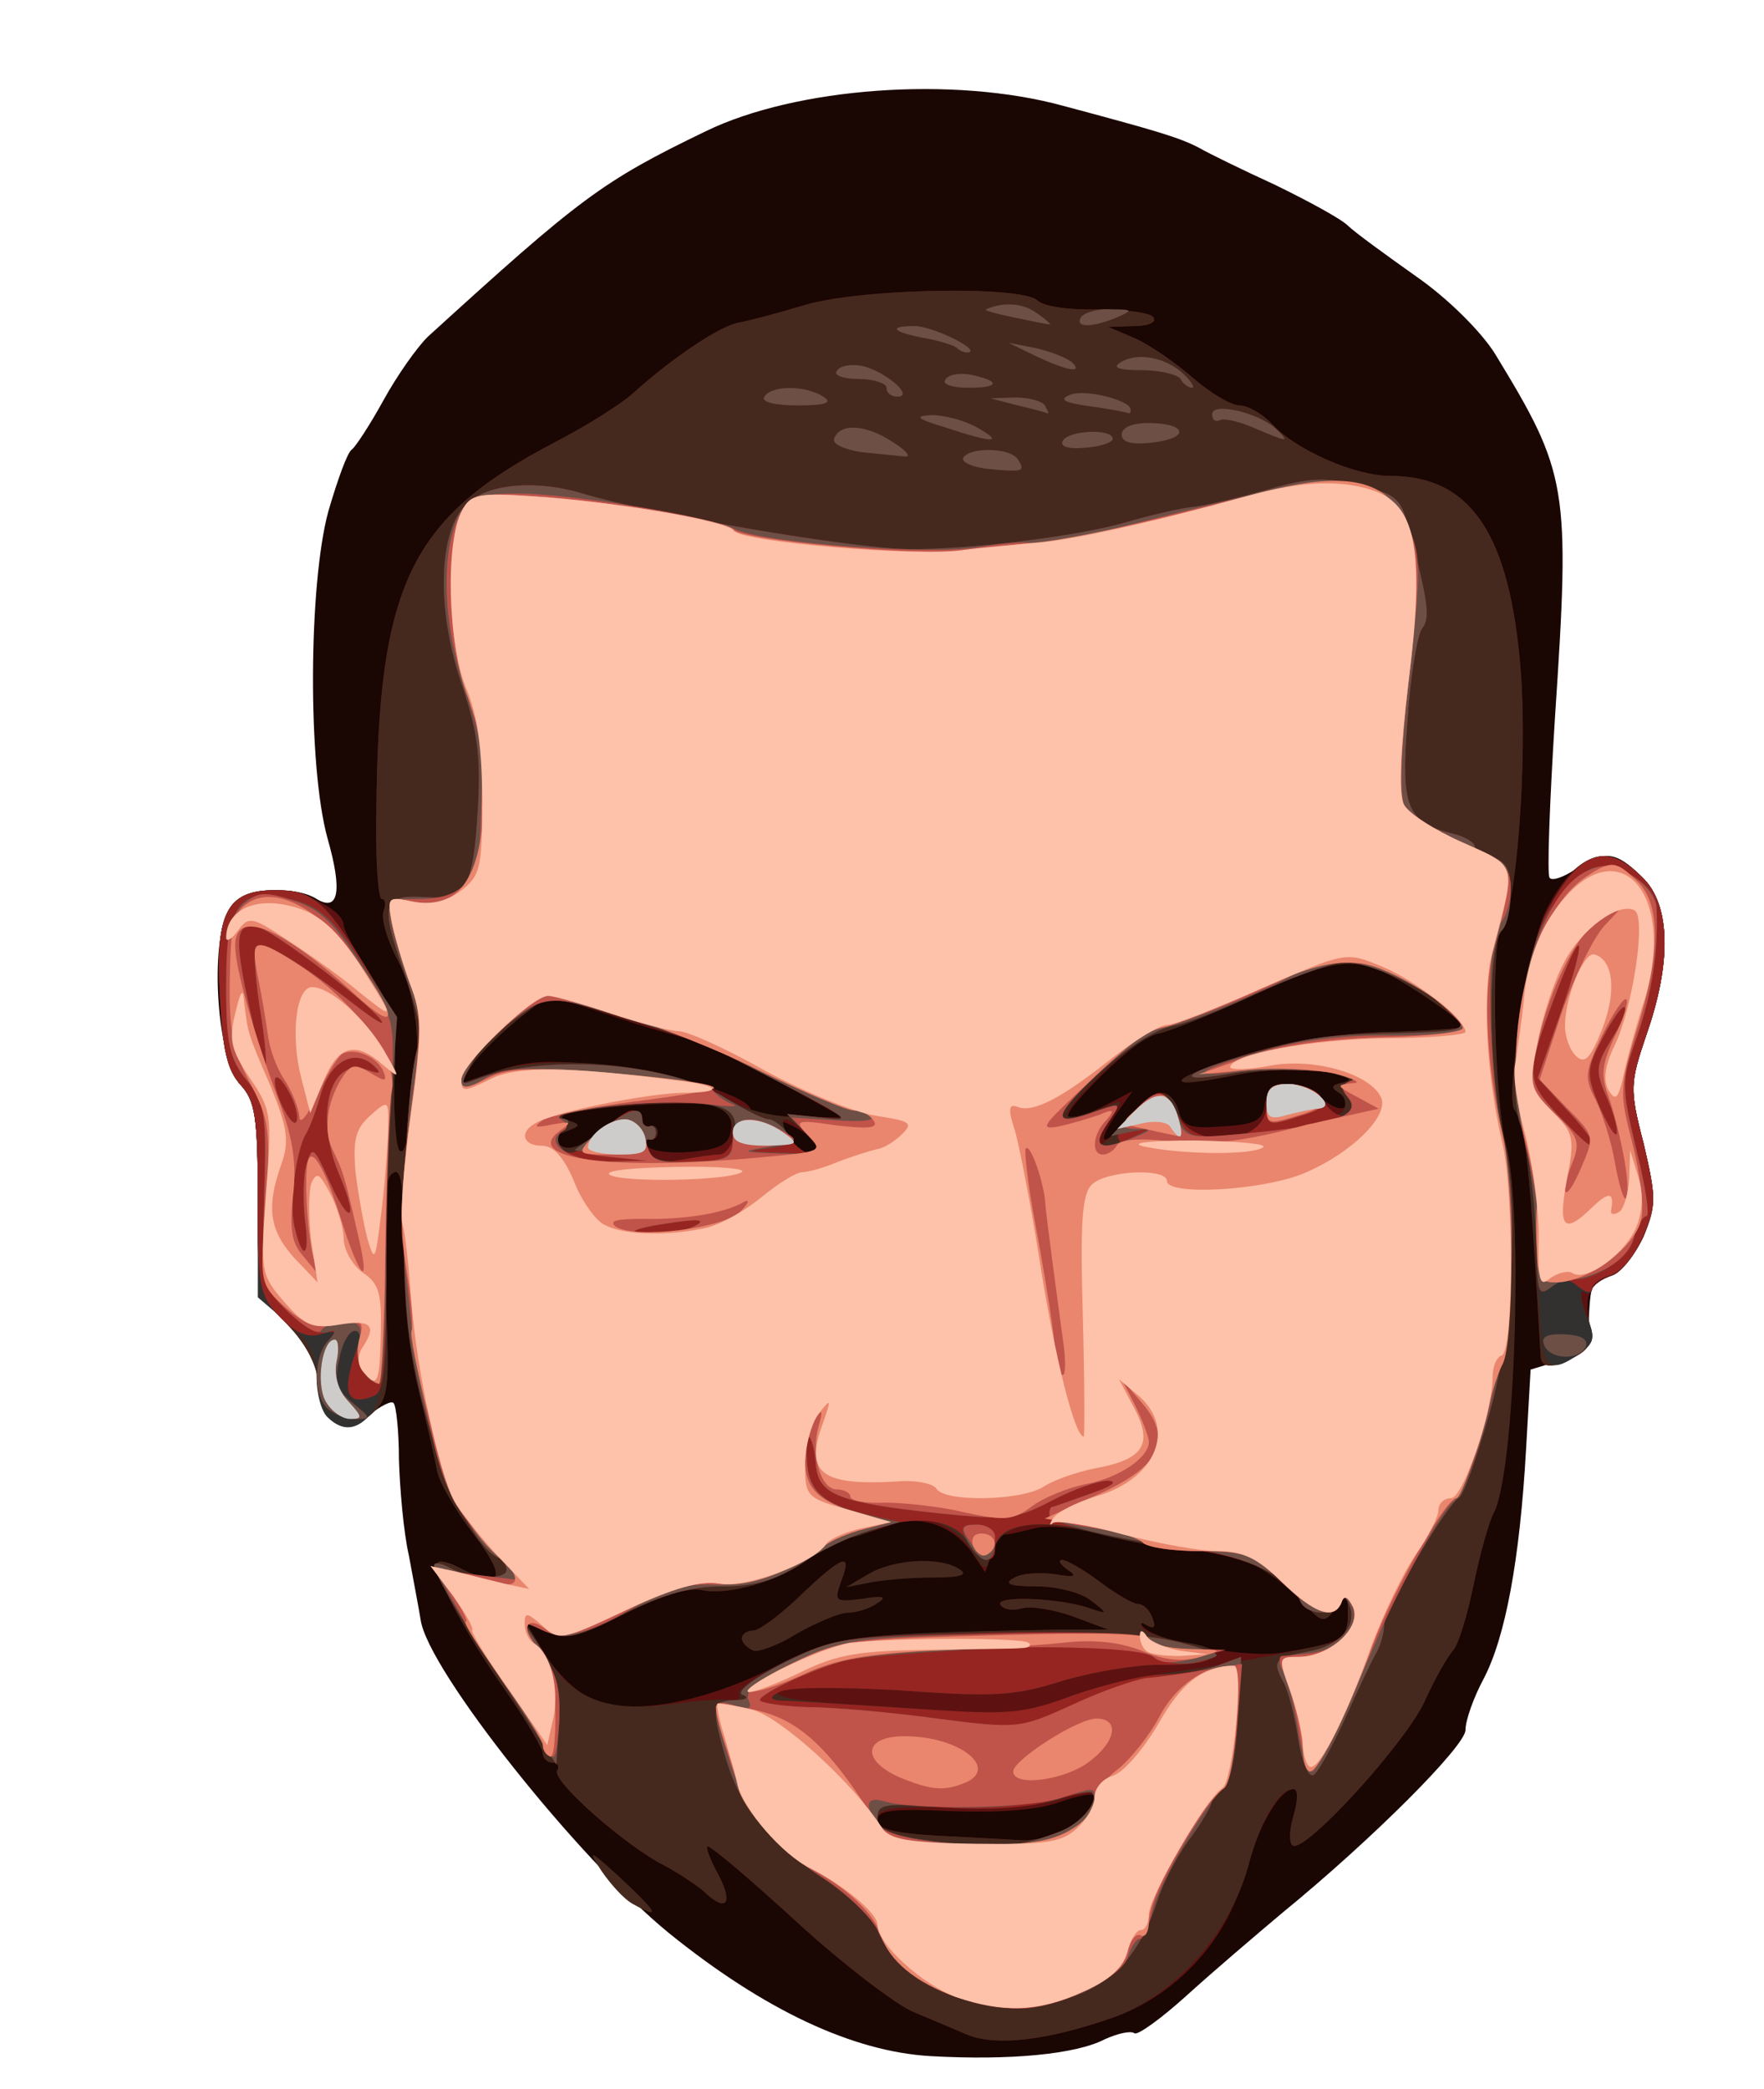 <svg width="446" height="528" viewBox="0 0 446 528" fill="none" xmlns="http://www.w3.org/2000/svg">
<path d="M235.351 519.757C215.681 518.643 193.267 508.172 169.023 488.567C146.151 469.853 108.184 422.177 106.354 409.478C105.896 406.582 104.524 399.453 103.38 393.215C102.008 387.2 101.093 376.284 100.865 368.932C100.865 361.803 100.178 355.342 99.492 354.673C99.035 354.005 96.29 355.342 93.546 357.57C87.37 363.362 81.424 359.575 80.509 349.549C80.051 344.648 77.078 339.301 72.504 334.623C65.185 327.271 65.185 327.271 65.185 302.987C65.185 282.268 64.498 278.258 60.839 274.248C54.435 267.342 52.834 235.261 58.552 229.246C62.669 224.79 74.333 223.676 80.051 227.241C85.54 230.582 86.684 225.458 82.796 211.868C77.764 193.6 77.993 147.706 83.025 129.215C85.312 121.418 87.828 114.289 88.971 113.62C89.886 112.952 93.546 107.382 96.976 101.144C100.407 94.906 105.439 87.777 108.184 85.104C146.608 50.127 152.097 45.894 178.4 33.195C201.272 22.056 241.069 19.16 268.744 26.734C292.073 32.972 298.248 34.754 303.28 37.428C305.567 38.765 314.258 42.998 322.492 46.785C330.726 50.795 338.96 55.251 340.79 57.033C342.619 58.815 350.625 64.608 358.172 69.954C366.177 75.524 374.64 83.99 378.071 89.559C396.368 119.635 397.054 122.977 393.166 181.124C391.794 202.957 391.108 221.225 391.794 221.894C392.48 222.785 395.453 221.671 398.427 219.666C405.517 214.765 408.719 215.21 415.123 221.671C422.442 228.577 422.671 243.281 416.267 261.549C412.15 273.803 411.921 275.139 415.581 289.175C418.783 302.987 418.783 304.77 415.352 312.567C413.293 317.468 409.634 321.701 407.118 322.37C402.315 323.706 402.086 324.152 401.629 335.291C401.4 340.861 400.028 342.42 394.31 343.98L386.991 346.208L385.847 366.258C384.246 394.552 380.587 413.934 375.097 424.405C372.582 429.084 370.523 434.876 370.523 437.327C370.523 441.337 346.965 464.952 324.322 483.443C317.689 489.013 306.711 498.37 300.078 504.385C293.445 510.4 287.498 514.633 286.812 513.965C285.897 513.296 282.695 513.965 279.265 515.524C271.946 519.311 255.249 520.871 235.351 519.757Z" fill="#1A0602"/>
<path d="M244.728 514.41C241.526 513.073 235.351 510.4 231.005 508.618C226.659 506.835 213.165 496.587 201.272 485.671C189.378 474.754 179.315 466.289 178.857 466.734C178.4 467.18 179.772 470.522 181.831 474.309C185.49 481.438 183.432 483.443 177.943 478.096C176.113 476.537 171.767 473.641 168.108 471.635C158.273 466.734 139.289 450.025 140.89 447.575C141.576 446.461 140.89 445.57 139.747 445.57C138.374 445.57 137.231 444.456 137.231 443.119C137.231 442.005 132.885 434.653 127.625 427.078C117.332 412.597 109.098 396.557 110.7 394.997C111.157 394.329 113.673 394.997 116.189 396.334C127.167 401.904 128.311 399.008 119.62 387.646C115.045 381.63 110.928 374.501 110.471 371.605C110.013 368.932 108.184 361.134 106.583 354.451C103.152 341.084 102.008 329.944 102.008 308.111C101.78 297.863 101.093 294.967 99.035 296.749C97.205 298.309 96.748 306.552 97.434 325.934C98.577 351.777 98.349 353.337 93.774 357.57C87.37 363.362 81.424 359.797 80.509 349.549C80.051 344.648 77.078 339.301 72.504 334.623C65.185 327.271 65.185 327.271 65.185 302.987C65.185 282.268 64.499 278.258 60.839 274.248C57.408 270.461 56.265 265.337 55.578 251.524C54.435 230.582 57.408 225.013 69.53 225.013C76.849 225.013 86.913 230.137 86.913 233.924C86.913 235.038 89.886 240.608 93.546 246.177C99.721 255.534 100.178 258.208 99.721 273.134C99.492 282.491 100.178 290.289 101.093 290.957C102.008 291.625 102.923 289.397 103.152 285.833C103.152 282.491 103.838 277.59 104.295 275.139C106.811 264.446 105.21 251.747 100.636 242.835C97.891 237.711 96.29 232.142 96.976 230.359C97.663 228.577 97.434 227.241 96.519 227.241C95.604 227.241 94.918 217.438 95.147 205.408C95.604 147.706 103.609 130.997 140.204 111.838C147.981 107.828 156.901 102.258 160.103 99.362C169.937 90.451 182.288 82.208 186.863 81.539C189.378 81.094 196.926 79.089 203.559 77.084C217.968 72.851 258.451 72.182 262.339 75.97C263.941 77.529 270.573 78.42 277.664 78.198C284.525 78.198 290.929 79.089 291.615 80.203C292.53 81.539 290.243 82.43 286.584 82.43L280.179 82.653L287.041 85.549C290.929 87.332 297.333 91.787 301.679 95.575C306.025 99.362 311.285 102.481 313.344 102.481C315.402 102.481 319.062 104.486 321.577 107.159C327.753 113.843 342.619 120.304 351.539 120.304C371.895 120.304 381.73 135.008 384.475 169.316C386.305 192.709 383.331 230.582 379.443 235.261C376.927 238.38 377.842 278.927 380.815 289.62C385.161 305.661 382.874 372.942 377.613 382.522C376.47 384.749 374.183 392.77 372.582 400.567C370.981 408.365 368.693 415.939 367.321 417.276C365.949 418.835 362.747 424.405 360.231 429.975C355.656 440.223 330.04 468.516 326.838 466.511C325.923 466.066 325.923 462.501 327.067 458.937C328.21 454.927 328.21 452.253 327.067 452.253C323.407 452.253 317.689 462.501 314.487 474.309C310.142 490.572 297.333 504.385 281.552 509.954C265.084 515.747 252.047 517.306 244.728 514.41ZM268.286 463.17C273.318 460.496 276.749 456.932 276.749 454.035C276.749 453.144 272.632 453.813 267.829 455.595C262.111 457.6 252.276 458.268 240.383 457.823C225.745 457.154 221.856 457.6 221.856 460.051C221.856 462.278 225.973 463.392 237.409 464.061C245.872 464.506 255.021 464.952 257.994 465.175C260.967 465.397 265.542 464.506 268.286 463.17ZM195.554 421.509C212.25 413.266 214.309 413.043 268.744 411.929H280.179L271.259 408.587C266.228 406.805 260.51 405.914 258.223 406.582C255.935 407.251 253.648 406.805 252.962 405.691C251.361 403.241 268.057 403.909 275.605 406.582C280.179 408.142 280.179 407.919 275.834 404.577C273.318 402.572 267.143 401.013 262.111 401.013C255.478 401.013 253.648 400.344 256.164 399.008C257.994 397.671 262.568 397.448 266.456 397.894C271.717 398.785 272.632 398.562 269.887 396.78C268.057 395.443 267.371 394.329 268.515 394.329C269.658 394.329 274.004 396.78 278.121 399.899C282.238 403.018 286.584 405.468 287.727 405.468C289.099 405.468 290.701 407.028 291.387 409.033C292.302 411.261 291.844 411.929 289.786 410.815C287.956 409.701 287.727 409.924 289.328 411.484C293.445 415.271 315.631 419.281 324.322 417.722C339.189 415.271 340.79 414.38 340.79 408.142C340.79 402.795 340.561 402.795 337.816 406.36C334.843 410.37 334.386 410.37 329.811 405.468C321.349 396.557 312.429 392.101 303.509 392.101C298.934 392.101 288.871 390.542 281.552 388.537C273.318 386.309 265.542 385.418 261.653 386.309C257.994 387.2 254.563 388.091 253.877 387.868C253.191 387.868 251.818 390.096 250.904 392.547L249.074 397.448L245.643 392.324C240.611 385.418 232.377 382.744 224.83 385.641C221.17 386.977 216.596 388.314 214.309 388.76C212.022 389.205 207.676 391.656 204.474 394.106C197.155 399.676 183.889 403.463 177.256 401.904C174.054 401.235 166.964 403.463 158.044 407.919C146.151 413.934 143.177 414.603 138.603 412.597L132.885 410.147L137.688 417.944C140.204 422.177 145.007 427.078 148.438 428.861C157.587 433.985 176.342 431.089 195.554 421.509ZM160.331 280.709C161.475 280.709 162.39 281.823 162.39 282.937C162.39 284.273 163.076 284.942 164.22 284.719C165.134 284.273 166.049 285.165 166.278 286.278C166.278 287.615 165.592 288.284 164.22 287.838C163.076 287.615 162.618 288.284 163.533 289.62C164.448 290.957 169.251 291.625 174.512 291.18C182.059 290.511 184.347 289.397 184.804 285.61C185.262 282.491 183.889 280.709 180.687 279.595C174.054 277.59 136.773 280.709 142.72 282.937C147.066 284.273 147.066 284.496 142.949 286.056C139.289 287.392 139.061 288.061 141.805 289.62C143.864 290.957 147.066 289.843 151.64 286.056C155.3 283.16 159.188 280.709 160.331 280.709ZM206.99 289.62C206.304 288.506 203.559 286.278 201.043 284.942C196.926 282.937 196.697 282.937 199.442 287.17C201.043 289.843 203.788 291.848 205.389 291.848C206.99 291.848 207.676 290.957 206.99 289.62ZM293.903 276.253C295.504 276.253 297.333 278.258 298.019 280.932C299.163 284.719 300.764 285.387 309.227 284.719C317.461 284.273 319.29 283.16 319.748 279.149C320.663 272.911 328.21 272.243 334.386 277.813C336.673 279.818 339.189 280.709 340.104 279.818C341.018 278.927 340.332 277.367 338.731 276.253C336.215 274.916 336.444 274.248 339.875 273.58C342.619 272.911 340.332 272.02 334.614 270.906C328.896 270.015 319.748 270.238 312.2 271.797C293.674 275.585 294.36 273.134 313.801 266.896C325.008 263.332 336.902 261.327 349.938 260.881C360.688 260.658 369.608 259.99 370.066 259.544C370.523 259.099 365.263 255.089 358.401 250.633C343.306 241.053 339.875 241.053 314.945 252.415C305.11 257.094 295.504 260.658 293.445 260.658C291.387 260.658 284.754 265.782 278.578 271.797C266.914 283.382 267.143 285.61 279.493 279.372L286.355 275.808L282.695 280.932C276.977 289.175 278.35 290.734 284.983 283.16C288.185 279.372 292.302 276.253 293.903 276.253ZM195.554 272.689C185.719 267.342 176.799 262.886 175.655 262.886C174.512 262.886 165.592 260.435 156.214 257.316L138.832 251.524L130.827 257.762C126.481 261.327 121.221 266.451 119.391 269.124L116.189 274.025L125.795 270.684C133.8 268.01 139.061 267.787 154.842 269.57C172.453 271.797 189.836 277.367 189.836 280.709C189.836 281.377 195.096 282.268 201.501 282.268L213.165 282.491L195.554 272.689Z" fill="#5D1211"/>
<path d="M389.507 342.643C386.762 294.299 385.847 284.942 382.874 280.486C380.587 276.699 386.533 238.825 390.879 230.137C398.427 215.433 406.203 212.76 415.123 221.671C422.442 228.577 422.671 243.281 416.267 261.549C412.15 273.803 411.921 275.139 415.581 289.175C418.783 302.765 418.783 304.77 415.581 312.567C413.522 317.023 410.091 321.478 407.804 322.37C401.857 324.375 400.485 327.494 401.857 334.4C402.772 339.078 401.857 341.084 398.427 342.866C392.251 345.985 389.507 345.985 389.507 342.643Z" fill="#5D1211"/>
<path d="M244.728 514.41C241.526 513.073 235.351 510.4 231.005 508.618C226.66 506.835 213.165 496.587 201.272 485.671C189.378 474.754 179.315 466.289 178.857 466.734C178.4 467.18 179.772 470.522 181.831 474.309C185.49 481.438 183.432 483.443 177.943 478.096C176.113 476.537 171.767 473.641 168.108 471.635C158.273 466.734 139.289 450.025 140.89 447.575C141.576 446.461 140.89 445.57 139.747 445.57C138.374 445.57 137.231 444.456 137.231 443.119C137.231 442.005 132.885 434.653 127.625 427.078C117.332 412.597 109.098 396.557 110.7 394.997C111.157 394.329 113.673 394.997 116.189 396.334C127.167 401.904 128.311 399.008 119.62 387.646C115.045 381.63 110.928 374.501 110.471 371.605C110.013 368.932 108.184 361.134 106.583 354.451C103.152 341.084 102.008 329.944 102.008 308.111C101.78 297.641 101.093 294.967 99.035 296.749C96.976 298.309 96.519 306.329 97.434 326.157C98.578 351.777 98.349 353.559 93.774 357.57C87.37 363.362 81.424 359.797 80.509 349.549C80.051 344.648 77.078 339.301 72.504 334.623C65.185 327.271 65.185 327.271 65.185 302.987C65.185 282.268 64.499 278.258 60.839 274.248C57.408 270.461 56.265 265.337 55.578 251.524C54.435 230.582 57.408 225.013 69.759 225.013C78.908 225.013 82.338 227.686 92.173 243.949C99.721 256.425 100.407 258.43 99.721 273.58C99.492 282.491 100.178 290.511 101.093 290.957C102.008 291.625 102.923 289.397 103.152 285.833C103.152 282.491 103.838 277.59 104.295 275.139C106.811 264.446 105.21 251.747 100.636 242.835C97.891 237.711 96.29 232.142 96.976 230.36C97.663 228.577 97.434 227.241 96.519 227.241C95.604 227.241 94.918 217.438 95.147 205.408C95.604 147.706 103.609 130.997 140.204 111.838C147.981 107.828 156.901 102.258 160.103 99.362C169.937 90.451 182.288 82.208 186.863 81.539C189.378 81.094 196.926 79.089 203.559 77.084C217.968 72.851 258.451 72.182 262.34 75.97C263.941 77.529 270.573 78.42 277.664 78.198C284.525 78.198 290.929 79.089 291.615 80.203C292.53 81.539 290.243 82.43 286.584 82.43L280.18 82.653L287.041 85.549C290.929 87.332 297.333 91.787 301.679 95.575C306.025 99.362 311.285 102.481 313.344 102.481C315.402 102.481 319.062 104.486 321.577 107.159C327.753 113.843 342.62 120.304 351.54 120.304C371.895 120.304 381.73 135.008 384.475 169.316C386.305 192.709 383.331 230.582 379.443 235.261C376.927 238.38 377.842 278.481 380.815 289.62C385.161 306.775 383.103 372.719 377.613 382.522C376.47 384.749 374.183 392.77 372.582 400.567C370.981 408.365 368.693 415.939 367.321 417.276C365.949 418.835 362.747 424.405 360.231 429.975C355.656 440.223 330.04 468.516 326.838 466.511C325.923 466.066 325.923 462.501 327.067 458.937C328.21 454.927 328.21 452.253 327.067 452.253C323.407 452.253 318.833 459.828 315.631 471.635C311.285 487.899 297.333 504.385 281.552 509.954C265.084 515.747 252.047 517.306 244.728 514.41ZM268.515 463.17C273.775 460.719 278.121 454.927 276.063 452.922C275.605 452.476 272.174 453.367 268.515 454.704C264.855 456.263 253.191 457.154 241.984 456.932C225.287 456.486 221.856 457.154 221.856 459.828C221.856 462.501 225.516 463.392 237.409 464.061C245.872 464.506 255.021 464.952 257.765 465.175C260.51 465.397 265.313 464.506 268.515 463.17ZM268.057 429.752C274.69 427.078 286.355 424.182 293.903 423.068C306.94 421.286 324.322 418.167 335.758 415.494C339.417 414.603 340.79 412.597 340.79 408.365C340.79 402.795 340.561 402.795 337.816 406.36C334.843 410.37 334.386 410.37 329.811 405.468C321.349 396.557 312.429 392.101 303.051 391.878C298.02 391.878 286.812 390.096 278.121 387.868C260.738 383.413 252.962 384.972 250.446 393.215C249.303 397.448 249.074 397.225 245.414 391.656C240.84 384.527 231.234 381.853 224.144 385.418C221.399 386.754 217.282 388.314 214.766 388.759C212.25 389.205 207.676 391.656 204.474 394.106C197.155 399.676 183.889 403.463 177.256 401.904C174.054 401.235 166.964 403.463 158.044 407.919C146.151 413.934 143.177 414.603 138.603 412.597L132.885 410.147L137.688 417.944C144.55 429.306 153.012 432.871 168.794 430.866C175.884 429.975 183.203 429.306 185.033 429.752C186.634 429.975 187.549 429.306 186.863 428.192C186.176 427.301 191.437 423.514 198.527 419.949C211.793 413.489 217.282 412.82 268.744 411.929H280.18L271.26 408.587C266.228 406.805 260.51 405.914 258.223 406.582C255.935 407.251 253.648 406.805 252.962 405.691C251.361 403.241 268.057 403.909 275.605 406.582C280.18 408.142 280.18 407.919 275.834 404.577C273.318 402.572 267.143 401.013 262.111 401.013C255.478 401.013 253.648 400.344 256.164 399.008C257.994 397.671 262.568 397.448 266.456 397.894C271.717 398.785 272.632 398.562 269.887 396.78C268.057 395.443 267.371 394.329 268.515 394.329C269.658 394.329 274.004 396.78 278.121 399.899C282.238 403.018 286.584 405.468 287.727 405.468C289.1 405.468 290.701 407.028 291.387 409.033C292.302 411.261 291.844 411.929 290.014 410.815C288.642 409.924 288.185 410.147 288.871 411.484C289.786 412.82 294.817 414.38 300.078 415.271C312.657 417.276 307.626 421.063 292.759 420.841C287.041 420.841 276.291 422.623 268.744 424.851C256.85 428.638 251.59 429.084 227.803 427.301C212.708 426.41 199.213 426.41 197.155 427.524C194.868 428.861 201.043 429.975 215.224 430.866C237.181 432.203 251.361 433.539 254.334 433.985C255.249 434.208 261.425 432.425 268.057 429.752ZM182.06 291.848C183.889 291.848 185.262 289.62 185.262 286.278C185.262 282.268 183.661 280.486 179.544 279.372C171.767 277.59 137.002 280.709 142.72 282.937C147.066 284.273 147.066 284.496 142.949 286.056C139.289 287.392 139.061 288.061 141.805 289.62C143.864 290.957 147.066 289.843 151.64 286.056C158.502 280.486 162.39 279.372 162.39 282.937C162.39 284.273 163.305 284.942 164.448 284.719C165.592 284.273 166.278 285.165 166.278 286.278C166.049 287.615 165.134 288.284 164.22 288.061C163.305 287.615 163.076 288.952 163.991 290.957C164.906 293.63 167.193 294.076 172.225 293.185C175.884 292.516 180.458 291.848 182.06 291.848ZM204.703 287.392C202.415 284.942 199.671 282.937 198.527 282.937C197.612 282.937 197.841 284.942 199.442 287.392C201.043 289.843 203.788 291.848 205.617 291.848C208.133 291.848 207.905 290.734 204.703 287.392ZM285.211 282.937C292.073 274.694 296.419 274.471 298.248 281.823C299.392 286.056 301.222 287.392 306.253 287.392C316.546 287.392 320.205 285.165 320.205 279.372C320.205 275.139 321.349 274.025 325.694 274.025C328.896 274.025 332.785 276.03 334.614 278.704C337.13 281.823 338.503 282.491 339.646 280.709C340.561 279.149 340.104 277.144 338.503 276.253C336.444 274.916 336.673 274.248 339.875 273.58C342.62 272.911 340.332 272.02 334.614 270.906C328.896 270.015 319.748 270.238 312.2 271.797C293.674 275.585 294.36 273.134 313.801 266.896C325.008 263.332 336.902 261.327 349.939 260.881C360.688 260.658 369.608 259.99 370.066 259.544C370.523 259.099 365.263 255.089 358.401 250.633C343.534 241.053 339.875 241.053 315.631 252.192C306.253 256.425 295.961 260.658 292.759 261.327C289.557 261.995 282.467 267.342 276.749 273.134C266.685 283.159 267.371 284.496 279.951 279.595C284.068 277.813 284.068 278.035 280.18 283.605C274.919 291.625 277.892 291.18 285.211 282.937ZM200.128 275.139C191.894 270.906 183.432 266.451 181.145 265.337C179.086 264.223 168.565 260.658 158.044 257.539L138.832 251.524L130.827 257.762C126.481 261.327 121.221 266.451 119.391 269.124L116.189 274.025L125.795 270.684C139.289 266.005 171.31 269.57 182.974 277.144C188.464 280.709 194.639 282.268 202.873 282.491L214.995 282.714L200.128 275.139Z" fill="#45291F"/>
<path d="M190.522 417.276C188.921 416.608 187.549 415.271 187.549 414.157C187.549 413.043 188.921 412.152 190.522 412.152C191.894 412.152 197.384 408.142 202.415 403.24C212.936 393.215 215.681 392.101 212.708 399.676C210.878 404.8 211.107 405.023 217.968 404.132C223.457 403.24 224.372 403.686 221.856 405.246C220.027 406.582 216.596 407.696 214.309 407.696C212.25 407.696 206.532 410.147 201.729 412.82C197.155 415.716 191.894 417.722 190.522 417.276Z" fill="#45291F"/>
<path d="M219.569 397.894C225.973 394.106 237.409 393.438 242.441 396.557C244.957 398.117 243.127 398.785 235.58 398.785C229.862 398.785 222.771 399.453 219.569 400.122L213.851 401.236L219.569 397.894Z" fill="#45291F"/>
<path d="M159.874 481.215C157.815 480.101 154.385 476.314 152.097 472.972C148.438 467.403 148.895 467.403 156.443 474.309C166.507 483.666 167.422 485.448 159.874 481.215Z" fill="#45291F"/>
<path d="M389.507 342.643C386.762 294.299 385.847 284.942 382.874 280.486C380.587 276.699 386.533 238.825 391.108 230.582C399.113 215.21 405.974 212.537 415.123 221.671C422.442 228.577 422.671 243.281 416.267 261.549C412.15 273.802 411.921 275.139 415.581 289.175C418.783 302.987 418.783 304.77 415.352 312.567C413.293 317.468 409.634 321.701 407.118 322.37C404.602 323.038 402.544 324.597 402.544 325.711C402.544 326.825 401.629 327.271 400.485 326.602C399.342 325.711 399.57 328.385 400.943 332.172C403.459 338.187 403.23 339.301 399.342 342.197C393.852 345.985 389.735 346.208 389.507 342.643Z" fill="#45291F"/>
<path d="M82.796 358.238C81.195 356.678 80.051 352.223 80.051 348.213C80.051 342.643 78.222 339.078 72.732 334.4L65.185 327.939V303.433C65.185 282.268 64.499 278.258 60.839 274.248C57.408 270.461 56.265 265.337 55.578 251.524C54.435 230.582 57.408 225.013 69.759 225.013C78.908 225.013 82.11 227.686 92.173 243.949C100.178 256.871 100.178 257.762 99.035 275.139C98.349 284.942 97.663 306.552 97.663 323.261C97.205 345.316 96.29 354.451 94.003 357.124C90.344 361.58 86.684 362.025 82.796 358.238Z" fill="#333130"/>
<path d="M389.278 330.39C388.134 304.77 386.533 290.066 384.246 284.051C381.044 275.585 385.161 241.499 391.108 230.582C399.113 215.21 405.974 212.537 415.123 221.671C422.442 228.577 422.671 243.281 416.267 261.549C412.15 273.802 411.921 275.139 415.58 289.175C418.783 302.987 418.783 304.77 415.352 312.567C413.293 317.468 409.634 321.701 407.118 322.37C404.602 323.038 402.544 324.597 402.544 325.711C402.544 326.825 401.629 327.271 400.485 326.602C399.342 325.711 399.57 328.385 400.943 332.172C403.458 338.187 403.23 339.301 399.342 342.197C391.336 347.767 389.964 345.985 389.278 330.39Z" fill="#333130"/>
<path d="M241.755 504.83C231.234 501.043 225.516 496.142 222.085 488.344C220.713 485.003 214.309 478.765 207.676 474.532C193.953 465.397 187.091 456.709 183.432 444.233C179.772 431.534 180.001 429.975 185.948 429.752C188.692 429.752 189.607 429.084 187.778 428.415C185.948 427.747 190.293 424.405 198.07 420.395C211.107 413.934 212.936 413.711 247.015 412.82C269.43 412.152 287.499 412.82 295.732 414.603C310.828 417.722 309.227 421.063 292.759 420.841C287.041 420.841 276.291 422.623 268.744 424.851C256.85 428.638 251.59 429.084 227.803 427.301C211.335 426.41 199.213 426.41 196.926 427.747C193.953 429.306 194.639 429.975 200.128 429.975C204.016 430.197 218.426 431.089 232.149 431.98C255.478 433.539 258.451 433.316 271.717 428.415C279.493 425.742 289.557 423.291 293.903 423.291C298.02 423.291 304.424 422.177 307.626 421.063L313.801 418.835L312.886 434.876C312.429 444.678 310.828 451.139 309.227 451.808C307.626 452.253 306.482 453.59 306.482 454.927C306.482 456.263 303.966 460.496 301.222 464.284C298.248 468.071 294.36 475.2 292.759 480.101C288.413 493.246 282.467 500.375 272.174 504.385C260.967 508.618 253.42 508.841 241.755 504.83ZM268.057 462.947C273.318 460.942 278.121 455.149 276.063 453.144C275.834 452.699 270.802 453.813 265.313 455.372C258.68 457.154 249.074 457.6 238.553 456.932C223.686 455.595 221.856 456.041 221.856 459.382C221.856 463.17 226.431 464.729 244.728 466.289C253.648 467.18 258.909 466.511 268.057 462.947Z" fill="#962521"/>
<path d="M328.21 439.332C327.295 433.539 325.694 427.079 324.322 424.851C321.577 419.727 322.492 419.058 330.726 417.499C338.503 416.162 343.306 411.038 341.247 405.914C340.332 403.686 339.646 403.241 338.96 405.023C337.816 408.81 330.04 408.365 328.668 404.577C326.381 398.785 315.173 393.438 302.136 391.879C295.046 390.987 283.382 388.76 276.063 386.977C262.111 383.635 251.59 385.418 251.59 391.656C251.59 395.666 247.473 394.775 244.957 390.096C239.696 380.739 220.713 383.19 202.415 395.22C196.011 399.453 190.751 401.013 182.517 401.013C174.512 401.013 167.65 403.018 157.587 407.919C145.693 413.934 142.949 414.603 137.917 412.375L132.199 409.924L137.231 417.499C140.662 423.291 141.805 428.192 141.348 435.767L140.662 446.015L129.226 428.415C116.875 409.924 109.785 397.894 109.785 395.666C109.785 394.775 111.843 395.22 114.13 396.557C119.62 399.23 128.082 399.453 128.082 396.78C128.082 395.666 127.167 394.329 126.252 393.884C117.104 390.319 104.295 355.342 102.694 329.722C101.093 306.329 103.152 267.787 106.354 262.886C107.04 261.772 104.982 253.752 102.008 245.286C96.062 228.354 96.748 226.127 107.497 226.795C117.79 227.463 119.62 224.344 120.763 205.408C121.678 191.149 120.763 184.911 116.646 172.658C110.013 153.053 110.928 132.78 118.705 126.765C124.423 122.086 136.316 121.418 147.294 124.76C163.991 129.884 215.91 138.795 229.862 138.795C244.5 139.018 271.488 135.676 283.61 132.334C290.472 130.329 298.934 128.324 302.136 128.101C305.567 127.656 313.801 125.651 320.891 123.646C331.184 120.749 335.301 120.527 343.763 122.754C353.141 124.982 354.284 125.873 356.343 134.339C361.146 152.162 361.603 156.395 359.545 158.846C358.401 160.405 356.571 170.653 355.885 181.792C354.055 204.071 355.656 207.858 367.321 210.754C370.294 211.423 372.81 212.982 372.81 213.873C372.81 214.765 374.869 216.101 377.385 216.77C380.815 217.661 381.959 219.889 381.959 225.458C381.959 229.691 381.044 233.924 379.672 235.261C376.012 238.825 376.241 270.461 380.129 287.392C384.246 304.547 382.416 337.742 376.241 358.461C373.268 368.709 370.066 377.843 368.922 378.511C365.263 380.962 349.939 407.251 349.939 410.815C349.939 412.82 349.024 416.162 347.651 418.39C346.508 420.395 343.077 427.747 339.875 434.876C336.673 441.782 333.242 448.02 332.099 448.689C330.726 449.357 329.125 445.124 328.21 439.332ZM159.874 280.709C161.246 280.709 162.39 281.823 162.39 282.937C162.39 284.273 163.076 284.942 164.22 284.719C165.134 284.273 165.821 285.165 165.821 286.279C165.821 287.615 165.134 288.284 164.22 288.061C163.305 287.615 163.076 288.952 163.991 290.957C164.906 293.63 167.193 294.076 172.225 293.185C175.884 292.516 180.23 291.848 181.831 291.848C183.432 291.848 185.262 289.398 185.719 286.501C187.091 280.041 182.974 278.481 166.964 278.704C156.901 278.704 135.172 282.268 141.805 282.714C144.092 282.937 144.321 283.605 142.491 285.387C140.662 287.17 140.662 288.729 142.263 290.511C144.092 292.294 146.38 291.403 151.183 286.947C154.613 283.382 158.502 280.709 159.874 280.709ZM204.016 286.724L198.985 281.6L207.676 282.491C216.596 283.605 216.596 283.605 181.145 265.337C179.086 264.223 168.565 260.658 158.044 257.316C140.662 251.97 138.603 251.747 134.029 254.866C124.651 261.327 121.907 264 118.933 269.347C116.417 274.248 116.417 274.471 120.306 272.911C137.46 266.228 169.023 268.456 183.432 277.59C188.235 280.486 193.038 282.937 194.41 282.937C195.554 282.937 197.841 284.942 199.442 287.392C201.043 289.843 203.788 291.848 205.617 291.848C207.905 291.848 207.447 290.511 204.016 286.724ZM282.924 288.061C281.094 286.501 290.014 276.253 293.216 276.253C294.36 276.253 296.419 278.704 297.791 281.823C302.136 290.957 320.205 289.175 320.205 279.372C320.205 275.139 321.349 274.025 325.694 274.025C328.896 274.025 332.785 276.03 334.843 278.704C336.673 281.377 339.189 282.714 340.79 281.823C342.62 280.709 342.62 279.595 340.79 277.367C338.96 275.139 339.189 274.248 341.247 273.357C347.88 271.129 322.492 269.347 311.285 271.352C295.961 274.025 298.934 271.129 316.774 266.228C331.87 261.995 335.072 261.549 356.571 261.104C369.38 260.658 370.752 260.213 368.236 257.094C362.518 250.633 345.822 242.613 339.189 243.281C335.758 243.727 325.923 247.291 317.232 251.301C308.769 255.311 299.849 258.653 297.562 259.099C291.844 259.99 283.839 265.337 274.004 274.916C265.77 282.937 266.914 284.719 277.664 280.709C283.61 278.704 283.61 278.704 279.951 284.051C276.52 289.175 276.52 289.62 280.408 289.62C282.467 289.62 283.61 288.952 282.924 288.061Z" fill="#962521"/>
<path d="M82.796 356.01C79.136 352.446 79.365 342.643 83.025 338.856C85.312 336.405 84.854 336.182 80.966 337.296C77.764 338.187 74.791 337.073 70.674 332.84C65.642 327.494 65.185 325.489 65.185 302.987C65.185 282.268 64.499 278.258 60.839 274.248C57.408 270.461 56.265 265.337 55.578 251.524C54.435 230.582 57.408 225.013 69.759 225.013C78.908 225.013 82.11 227.686 92.173 243.949C100.407 257.539 100.407 257.539 99.035 277.367C98.12 288.506 97.663 309.671 97.663 324.597C97.663 346.43 96.976 352 94.46 352.891C87.142 355.787 86.227 351.554 90.801 339.301C91.487 337.742 91.03 336.405 89.657 336.405C88.285 336.405 86.455 339.524 85.769 343.534C84.397 349.327 85.083 351.332 89.2 354.673C93.774 358.461 94.003 358.684 89.886 358.684C87.599 358.684 84.397 357.57 82.796 356.01Z" fill="#962521"/>
<path d="M388.592 319.473C388.363 304.77 386.762 291.625 384.475 284.273C381.044 274.471 385.161 241.721 391.108 230.582C399.113 215.21 405.974 212.537 415.123 221.671C422.442 228.577 422.671 243.281 416.267 261.549C412.15 273.802 411.921 275.139 415.581 289.175C418.783 302.987 418.783 304.77 415.352 312.567C413.293 317.468 409.634 321.701 407.118 322.37C404.602 323.038 402.544 324.597 402.544 325.711C402.544 327.048 400.943 326.825 399.113 325.266C396.368 323.038 394.996 323.038 392.251 325.266C389.278 327.716 388.821 326.825 388.592 319.473Z" fill="#962521"/>
<path d="M241.755 504.83C231.234 501.043 225.516 496.142 222.085 488.344C220.713 485.002 214.309 478.765 207.676 474.532C193.953 465.397 187.091 456.709 183.432 444.233C179.772 431.534 180.001 429.975 185.948 429.752C188.692 429.752 189.607 429.084 187.778 428.415C185.948 427.747 190.293 424.405 198.07 420.395C211.335 413.934 212.479 413.711 249.303 413.043C276.291 412.375 290.243 413.043 298.477 415.271C309.455 418.167 309.684 418.39 303.509 419.949C299.392 421.063 295.046 420.618 291.615 418.835C288.642 417.276 281.094 415.939 275.148 415.939C259.366 415.939 221.628 418.167 214.995 419.504C208.362 420.618 192.123 427.97 192.123 429.752C192.123 430.42 197.612 431.311 204.016 431.534C210.649 431.534 225.516 432.871 236.952 434.43C257.765 437.104 257.765 437.104 272.403 430.643C280.408 427.078 290.243 423.959 294.36 423.737C298.477 423.514 304.424 422.177 307.854 421.063L313.801 418.835L312.886 434.876C312.429 444.678 310.828 451.139 309.227 451.808C307.626 452.253 306.482 453.59 306.482 454.927C306.482 456.263 303.966 460.496 301.222 464.284C298.248 468.071 294.36 475.2 292.759 480.101C288.413 493.246 282.467 500.375 272.174 504.385C260.967 508.618 253.42 508.84 241.755 504.83ZM268.057 462.947C273.318 460.942 278.121 455.149 276.063 453.144C275.834 452.699 270.345 453.59 264.169 455.149C257.536 456.709 246.101 457.377 237.181 456.709C223.915 455.818 221.856 456.04 221.856 459.382C221.856 463.17 226.431 464.729 244.728 466.289C253.648 467.18 258.909 466.511 268.057 462.947Z" fill="#6D4F46"/>
<path d="M328.21 439.332C327.295 433.539 325.694 427.078 324.322 424.851C321.577 419.727 322.492 419.058 330.726 417.499C338.503 416.162 343.306 411.038 341.247 405.914C340.332 403.686 339.646 403.24 338.96 405.023C337.816 408.81 330.04 408.365 328.668 404.577C326.381 398.785 315.173 393.438 302.136 391.656C283.382 389.428 265.313 385.195 265.313 382.967C265.313 381.853 265.542 380.962 265.999 380.962C266.228 380.962 270.573 379.402 275.605 377.62C280.866 375.838 282.924 374.501 280.18 374.278C277.664 374.278 271.26 376.506 265.77 379.402C256.85 384.081 254.563 384.304 237.181 382.521C212.25 379.848 206.99 377.843 206.304 370.491C206.075 367.149 205.389 364.03 204.703 363.362C204.016 362.694 203.788 365.59 204.016 369.6C204.703 377.397 208.591 380.516 220.713 383.19L227.574 384.749L219.569 386.977C215.224 388.314 207.447 391.878 202.644 395.22C196.011 399.453 190.98 401.013 182.517 401.013C174.512 401.013 167.65 403.018 157.587 407.919C145.693 413.934 142.949 414.602 137.917 412.375L132.199 409.924L137.231 417.499C140.662 423.291 141.805 428.192 141.348 435.767L140.662 446.015L129.226 428.415C116.875 409.924 109.785 397.894 109.785 395.666C109.785 394.775 111.843 395.22 114.13 396.557C119.62 399.23 128.082 399.453 128.082 396.78C128.082 395.666 127.167 394.329 126.252 393.883C117.104 390.319 104.295 355.342 102.694 329.721C101.093 306.329 103.152 267.787 106.354 262.886C107.04 261.772 104.982 253.752 102.008 245.286C96.062 228.354 96.748 226.127 107.497 226.795C117.79 227.463 119.62 224.344 120.763 205.408C121.678 191.149 120.763 184.911 116.646 172.658C110.013 153.053 110.928 132.78 118.705 126.765C124.423 122.086 136.316 121.418 147.294 124.759C163.991 129.883 215.91 138.795 229.862 138.795C244.5 139.018 271.488 135.676 283.61 132.334C290.472 130.329 298.934 128.324 302.136 128.101C305.567 127.656 313.801 125.651 320.891 123.646C331.184 120.749 335.301 120.527 343.763 122.754C353.141 124.982 354.284 125.873 356.343 134.339C361.146 152.162 361.603 156.395 359.545 158.846C358.401 160.405 356.571 170.653 355.885 181.792C354.055 204.071 355.656 207.858 367.321 210.754C370.294 211.423 372.81 212.982 372.81 213.873C372.81 214.765 374.869 216.101 377.385 216.77C380.815 217.661 381.959 219.889 381.959 225.458C381.959 229.691 381.044 233.924 379.672 235.261C376.012 238.825 376.241 270.461 380.129 287.392C384.246 304.547 382.416 337.742 376.241 358.461C373.268 368.709 370.066 377.843 368.922 378.511C365.263 380.962 349.939 407.251 349.939 410.815C349.939 412.82 349.024 416.162 347.651 418.39C346.508 420.395 343.077 427.747 339.875 434.876C336.673 441.782 333.242 448.02 332.099 448.689C330.726 449.357 329.125 445.124 328.21 439.332ZM176.113 309.671C178.4 308.334 176.57 308.111 170.395 309.002C159.188 310.562 157.129 311.899 166.049 311.899C169.709 311.899 174.283 310.785 176.113 309.671ZM154.385 292.071L145.236 290.734L151.869 285.833C158.959 280.263 162.39 279.372 162.39 282.937C162.39 284.273 163.076 284.942 164.22 284.719C165.134 284.273 165.821 285.165 165.821 286.278C165.821 287.615 165.134 288.283 164.22 288.061C163.305 287.615 163.076 288.952 163.762 290.734C164.677 293.185 168.108 294.076 174.969 293.63C183.889 293.408 185.033 292.739 185.719 287.17C186.863 280.04 183.432 278.481 166.964 278.704C156.901 278.704 135.172 282.268 141.805 282.714C144.092 282.937 144.321 283.605 142.491 285.387C138.146 289.62 144.321 293.853 154.385 293.63L163.533 293.408L154.385 292.071ZM204.016 286.724L198.985 281.6L207.676 282.491C216.596 283.605 216.596 283.605 181.145 265.337C179.086 264.223 168.565 260.658 158.044 257.316C140.662 251.97 138.603 251.747 134.029 254.866C124.651 261.327 121.907 264 118.933 269.347C116.417 274.248 116.417 274.471 120.306 272.911C137.46 266.228 169.023 268.456 183.432 277.59C188.235 280.486 193.038 282.937 194.182 282.937C195.325 282.937 197.384 284.273 198.756 286.056C201.043 288.729 200.357 289.397 193.953 290.289C188.235 290.957 189.15 291.18 197.612 291.402L208.82 291.848L204.016 286.724ZM287.041 287.17C291.158 285.165 291.158 285.165 286.126 286.056L280.866 287.17L286.126 281.6C292.759 274.916 294.589 274.916 297.791 282.046C300.307 287.615 301.222 287.838 313.344 286.724C337.13 284.496 344.678 282.046 340.79 277.367C338.96 275.139 339.189 274.248 341.247 273.357C347.88 271.129 322.492 269.347 311.285 271.352C295.961 274.025 298.934 271.129 316.774 266.228C331.87 261.995 335.072 261.549 356.571 261.104C369.38 260.658 370.752 260.213 368.236 257.094C362.518 250.633 345.822 242.613 339.189 243.281C335.758 243.727 325.923 247.291 317.232 251.301C308.769 255.311 299.849 258.653 297.562 259.099C291.844 259.99 283.839 265.337 274.004 274.916C265.77 282.937 266.914 284.719 277.664 280.709C283.61 278.704 283.61 278.704 279.951 284.051C275.834 290.066 278.35 291.18 287.041 287.17Z" fill="#6D4F46"/>
<path d="M244.728 389.873C242.67 386.086 242.898 385.418 247.015 385.418C249.989 385.418 251.59 386.977 251.59 389.873C251.59 392.324 250.675 394.329 249.303 394.329C248.159 394.329 246.1 392.324 244.728 389.873Z" fill="#6D4F46"/>
<path d="M82.796 356.01C79.136 352.446 79.365 342.643 83.025 338.856C85.312 336.405 85.083 335.959 82.338 336.851C80.509 337.296 76.163 334.846 72.504 331.281C66.328 325.043 66.1 324.597 66.786 302.319C67.472 281.6 67.014 278.927 62.44 273.134C58.094 267.787 57.179 264 57.179 249.519C57.179 228.132 60.61 223.899 74.105 227.463C80.966 229.246 84.397 232.364 91.487 243.504L100.407 257.094L99.035 277.367C98.12 288.283 97.434 309.225 97.663 323.706C97.663 337.965 96.748 349.772 96.062 349.772C92.631 349.772 89.2 343.534 90.572 339.97C91.258 337.965 91.03 336.405 89.657 336.405C88.285 336.405 86.455 339.524 85.769 343.534C84.397 349.327 85.083 351.332 89.2 354.673C93.774 358.461 94.003 358.684 89.886 358.684C87.599 358.684 84.397 357.57 82.796 356.01ZM77.078 308.111C76.621 303.433 76.621 297.195 77.535 294.299C78.908 289.62 79.365 289.843 83.253 298.532C88.285 309.894 90.801 309.002 85.998 297.418C79.365 282.268 83.253 266.896 92.859 270.461C96.062 271.575 96.519 271.352 94.689 269.57C89.886 264.891 83.711 268.01 81.195 276.253C80.051 280.486 78.222 285.165 77.535 286.278C74.791 290.511 72.961 304.992 74.562 310.562C76.621 319.251 78.45 317.468 77.078 308.111ZM73.19 276.253C69.53 269.347 67.929 272.243 71.36 279.595C72.961 282.937 74.562 284.719 75.019 283.382C75.477 282.046 74.562 278.704 73.19 276.253ZM65.642 254.42C64.499 246.846 64.041 239.939 64.727 239.271C66.328 237.489 76.163 243.504 89.657 253.975C95.147 258.208 97.891 259.767 96.062 257.539C91.716 252.192 67.243 233.924 64.27 233.924C59.009 233.924 59.009 237.934 65.413 264.891C67.701 275.139 67.929 268.233 65.642 254.42Z" fill="#6D4F46"/>
<path d="M390.422 339.97C389.507 337.965 391.108 337.073 395.682 337.296C399.57 337.519 401.629 338.41 400.943 340.415C399.342 343.98 391.794 343.757 390.422 339.97Z" fill="#6D4F46"/>
<path d="M388.592 319.473C388.363 304.77 386.762 291.625 384.475 284.273C380.587 272.911 384.932 240.608 392.023 229.914C395.225 225.013 400.028 220.334 402.544 219.443C408.49 217.661 418.554 223.453 418.783 229.023C419.469 239.939 417.639 251.078 413.979 261.772C409.863 273.357 409.863 274.471 413.751 290.734C416.038 299.868 417.182 307.443 416.267 307.443C415.352 307.443 413.751 309.894 413.065 313.013C411.692 318.359 402.086 324.375 397.054 323.261C396.14 323.038 393.852 324.152 392.023 325.489C389.278 327.494 388.821 326.602 388.592 319.473ZM402.544 288.506C402.544 288.061 399.57 284.051 395.682 280.04L388.821 272.466L394.538 256.202C401.171 237.266 400.714 232.142 393.852 249.964C385.618 271.575 385.618 272.911 393.852 281.823C401.4 289.62 402.544 290.511 402.544 288.506ZM406.432 277.813C403.23 270.683 403.458 269.347 407.347 262.886C409.863 258.876 411.464 255.311 410.777 254.643C410.32 253.975 407.804 257.316 405.288 262.218C401.171 270.015 400.943 271.352 404.145 279.149C406.203 283.828 408.033 287.17 408.719 286.724C409.176 286.056 408.262 282.046 406.432 277.813Z" fill="#6D4F46"/>
<path d="M249.76 118.521C245.643 118.076 242.898 116.739 243.585 115.625C245.414 112.952 255.478 113.175 257.308 116.071C259.366 119.19 258.68 119.413 249.76 118.521Z" fill="#6D4F46"/>
<path d="M217.739 114.289C213.623 113.62 210.42 112.283 210.878 110.947C212.25 106.937 218.654 107.159 225.516 111.615C229.175 113.843 230.548 115.625 228.718 115.402C226.888 115.18 221.856 114.734 217.739 114.289Z" fill="#6D4F46"/>
<path d="M268.744 111.392C270.345 108.719 281.323 108.273 281.323 110.947C281.323 111.838 278.121 112.952 274.233 113.175C269.887 113.62 267.829 112.729 268.744 111.392Z" fill="#6D4F46"/>
<path d="M283.61 109.833C283.61 108.051 286.355 106.937 290.243 106.937C300.078 106.937 300.993 110.724 291.615 111.838C286.126 112.506 283.61 111.838 283.61 109.833Z" fill="#6D4F46"/>
<path d="M239.01 108.051C231.691 105.823 231.005 105.154 235.58 104.932C238.782 104.932 243.813 106.268 247.015 108.051C254.106 112.061 251.132 112.061 239.01 108.051Z" fill="#6D4F46"/>
<path d="M316.774 108.051C313.115 106.491 309.227 105.6 308.312 106.268C307.168 106.714 306.482 106.046 306.482 104.709C306.482 101.59 317.918 104.263 322.492 108.273C326.381 112.061 325.694 111.838 316.774 108.051Z" fill="#6D4F46"/>
<path d="M257.308 102.481L250.446 100.699L256.622 100.476C260.052 100.476 263.483 101.367 264.169 102.481C264.855 103.818 265.313 104.486 264.855 104.486C264.398 104.263 261.196 103.372 257.308 102.481Z" fill="#6D4F46"/>
<path d="M275.605 102.704C268.972 101.813 267.6 100.921 270.573 99.808C274.233 98.248 285.897 101.144 285.897 103.595C285.897 104.263 285.669 104.486 285.44 104.486C284.983 104.263 280.637 103.372 275.605 102.704Z" fill="#6D4F46"/>
<path d="M193.267 100.253C195.096 97.357 203.559 97.357 208.133 100.253C210.649 101.813 208.819 102.481 201.729 102.481C195.783 102.481 192.352 101.59 193.267 100.253Z" fill="#6D4F46"/>
<path d="M224.144 98.025C224.144 96.911 220.942 95.797 217.053 95.797C213.394 95.797 210.649 94.906 211.564 93.792C212.25 92.456 214.995 92.01 217.74 92.456C223.457 93.57 231.463 100.253 226.888 100.253C225.287 100.253 224.144 99.362 224.144 98.025Z" fill="#6D4F46"/>
<path d="M239.01 96.02C239.696 94.683 242.441 94.238 245.186 94.683C252.962 96.243 252.962 98.025 244.957 98.025C240.84 98.025 238.095 97.134 239.01 96.02Z" fill="#6D4F46"/>
<path d="M298.477 95.797C297.791 94.683 293.216 93.57 288.642 93.57C282.695 93.57 281.094 92.901 283.381 91.564C287.727 88.891 295.046 90.451 299.392 94.683C301.222 96.466 302.136 98.025 301.45 98.025C300.535 98.025 299.163 97.134 298.477 95.797Z" fill="#6D4F46"/>
<path d="M261.882 90.005L255.021 86.663L261.882 88C265.77 88.891 269.658 90.451 271.031 91.564C274.004 94.461 269.887 93.792 261.882 90.005Z" fill="#6D4F46"/>
<path d="M241.984 88C241.297 87.332 237.867 86.218 234.207 85.549C225.745 83.99 224.144 82.43 231.234 82.43C236.037 82.43 248.845 88.891 244.5 89.114C243.813 89.114 242.67 88.668 241.984 88Z" fill="#6D4F46"/>
<path d="M256.164 80.203C251.818 79.311 248.616 78.42 249.303 78.197C253.877 76.192 258.909 76.638 262.339 79.311C264.627 80.871 265.999 82.208 265.313 81.985C264.627 81.985 260.51 81.094 256.164 80.203Z" fill="#6D4F46"/>
<path d="M273.318 80.203C274.004 79.089 277.435 77.975 280.866 78.197C286.355 78.197 286.584 78.42 282.467 80.203C276.063 82.876 271.717 82.876 273.318 80.203Z" fill="#6D4F46"/>
<path d="M241.755 504.83C231.234 501.043 225.516 496.142 222.085 488.344C220.713 485.003 214.309 478.765 207.905 474.532C193.953 465.398 188.464 458.268 184.118 444.01C179.772 429.975 179.772 429.306 185.719 431.089C189.378 432.425 190.293 431.98 189.15 429.529C188.464 427.301 191.894 424.405 200.814 420.172C212.936 414.38 215.91 413.934 252.047 413.043C277.435 412.375 290.472 412.82 290.472 414.38C290.472 415.494 294.817 416.608 300.307 416.83L309.913 417.053L302.365 419.058C296.876 420.618 293.674 420.618 291.615 418.835C287.27 415.271 235.122 415.716 214.995 419.504C208.362 420.618 192.123 427.97 192.123 429.752C192.123 430.42 197.612 431.311 204.016 431.534C210.649 431.534 225.516 432.871 236.952 434.43C257.536 437.104 257.994 436.881 271.26 430.866C278.35 427.524 286.812 424.628 289.786 424.182C292.759 423.96 299.392 423.068 304.424 422.177L314.03 420.618L312.886 435.544C312.2 443.787 310.599 451.139 309.455 452.03C305.338 454.927 292.759 476.314 291.387 482.998C290.472 487.008 289.1 490.127 288.185 490.127C287.27 490.127 285.897 492.132 285.211 494.582C283.839 499.929 267.143 507.949 257.308 507.727C253.648 507.727 246.558 506.39 241.755 504.83ZM271.717 462.056C274.462 460.273 276.749 457.377 276.749 455.595C276.749 451.585 277.435 451.585 267.6 454.704C259.366 457.154 230.776 457.6 223.686 455.372C219.112 454.035 218.426 456.041 221.856 461.165C223.229 463.17 229.404 464.952 238.324 465.843C255.249 467.403 264.627 466.289 271.717 462.056Z" fill="#C0534A"/>
<path d="M328.21 437.327C327.295 431.311 325.694 424.851 324.551 422.846C323.407 420.618 323.178 418.835 324.093 418.613C325.008 418.613 328.21 418.167 331.184 417.944C338.731 417.053 343.992 411.261 341.933 406.137C340.79 403.463 339.875 403.018 339.189 405.023C337.359 409.701 332.327 407.919 324.093 399.899C316.774 392.77 314.945 392.101 303.509 392.101C296.418 392.101 290.014 391.21 289.328 389.873C288.642 388.759 282.924 387.2 276.749 386.309C270.345 385.418 265.313 384.081 265.313 382.967C265.313 381.853 265.542 380.962 265.999 380.962C266.228 380.962 270.573 379.403 275.605 377.62C280.866 375.838 282.924 374.501 280.18 374.278C277.664 374.278 271.26 376.506 265.77 379.403C256.85 384.081 254.563 384.304 237.181 382.521C212.25 379.848 206.99 377.843 206.304 370.491C206.075 367.149 205.389 364.03 204.703 363.362C204.016 362.694 203.788 365.59 204.016 369.6C204.474 376.952 207.905 380.071 219.341 383.19L225.287 384.749L218.426 386.532C214.766 387.423 209.963 389.428 208.133 390.987C200.357 397.225 189.607 401.013 180.23 400.567C173.14 400.344 167.879 401.681 161.246 405.691C149.81 412.82 142.263 414.825 136.773 411.929C131.513 409.033 131.513 410.815 137.46 418.613C140.89 423.291 141.805 427.301 141.348 435.767C140.662 444.456 140.204 445.792 138.374 442.228C137.231 439.777 133.114 433.316 128.997 427.747C124.88 422.177 119.162 413.043 115.96 407.251L110.242 396.78L120.763 398.116L131.513 399.453L122.135 389.428C114.816 381.185 112.072 375.615 109.098 362.471C106.811 353.559 104.524 341.084 104.067 335.068C103.381 329.053 102.466 319.696 101.78 314.127C101.093 308.557 102.008 293.63 103.838 280.709C106.583 260.213 106.583 256.203 103.609 248.405C101.78 243.504 99.721 236.82 99.035 233.478C97.891 227.686 98.349 227.24 105.896 227.24C116.875 227.24 121.221 222.562 121.449 209.863C121.678 204.071 121.907 196.942 122.135 193.823C122.364 190.704 120.077 181.57 117.332 173.327C111.843 157.286 111.386 138.572 116.417 129.661C118.705 125.651 120.992 124.759 131.055 124.759C144.092 124.759 179.544 130.552 185.49 133.671C192.581 137.235 233.978 140.354 247.015 138.349C253.877 137.235 260.281 136.79 261.196 137.458C262.111 137.904 271.031 136.344 280.637 133.894C329.354 121.64 335.758 120.527 344.221 122.754C350.625 124.537 353.369 126.987 356.114 133.225C359.316 140.577 359.316 144.365 356.343 170.43C354.284 188.253 353.827 200.952 354.97 203.403C356.114 205.63 362.747 209.863 369.608 212.982C380.129 217.661 381.959 219.22 381.959 224.567C381.959 228.132 380.815 231.919 379.214 233.478C375.555 237.043 376.241 270.461 380.129 289.62C382.188 299.2 382.645 310.785 381.73 324.152C380.358 345.316 372.353 375.615 367.321 379.625C364.348 381.853 353.369 402.127 348.109 414.38C338.731 436.213 333.013 447.797 331.641 447.797C330.726 447.797 329.125 443.119 328.21 437.327ZM176.113 309.671C178.4 308.334 176.57 308.111 170.395 309.003C159.188 310.562 157.129 311.899 166.049 311.899C169.709 311.899 174.283 310.785 176.113 309.671ZM154.842 292.516C146.151 291.625 146.151 291.403 150.039 287.17C155.528 281.154 161.704 281.823 163.305 288.506C164.677 293.63 165.821 294.076 174.969 293.63C184.118 293.408 185.262 292.739 185.262 288.061C185.262 282.268 189.607 281.377 197.384 285.61C202.187 288.284 202.187 288.506 194.41 289.843C186.863 291.18 187.091 291.18 197.612 291.625L208.82 291.848L204.474 287.17L200.128 282.491L210.878 283.159C216.596 283.605 220.942 283.382 220.255 282.491C219.798 281.377 217.74 280.709 215.91 280.709C214.08 280.709 203.559 276.253 192.581 270.906C181.602 265.337 165.134 258.876 155.986 256.203C137.46 250.856 136.087 251.301 123.05 264C114.816 272.02 114.13 277.813 122.135 272.911C126.938 269.792 131.284 269.57 153.241 271.352C167.422 272.466 179.544 274.471 180.23 275.585C181.145 276.921 183.432 278.481 185.262 279.149C187.091 279.818 184.347 279.818 179.086 279.149C166.964 277.59 137.688 280.486 141.805 282.937C143.635 284.051 143.864 285.165 142.034 286.056C137.002 289.175 145.007 293.853 154.385 293.63L163.533 293.408L154.842 292.516ZM287.041 287.392C291.387 285.61 291.387 285.387 287.27 285.387C283.153 285.165 283.153 284.942 287.041 280.709C292.53 274.694 294.817 275.139 297.333 282.046C299.621 287.615 300.307 287.838 312.886 286.724C337.13 284.496 344.678 282.046 340.79 277.367C338.96 275.139 339.189 274.248 341.247 273.357C347.194 271.575 324.093 269.124 313.801 270.684C300.078 272.689 301.908 270.684 319.062 265.782C327.753 263.109 339.646 261.549 351.54 261.772C362.518 261.772 370.294 260.881 369.837 259.767C369.38 258.43 365.491 254.643 360.917 251.078C350.167 242.613 336.673 240.83 326.609 246.623C322.492 248.851 314.03 252.638 307.626 255.089C296.418 259.321 294.817 259.767 290.929 260.435C289.786 260.435 283.61 265.782 277.206 271.797C265.77 282.714 265.77 285.165 277.664 280.709C283.61 278.704 283.61 278.704 279.951 284.051C275.834 290.066 278.121 291.18 287.041 287.392Z" fill="#C0534A"/>
<path d="M320.205 279.372C320.205 275.139 321.349 274.025 325.694 274.025C328.668 274.025 332.327 275.362 333.7 276.922C335.529 279.372 334.386 280.486 328.21 282.268C320.663 284.719 320.205 284.496 320.205 279.372Z" fill="#C0534A"/>
<path d="M245.186 389.651C242.67 386.086 243.127 385.418 247.015 385.418C249.531 385.418 251.59 386.754 251.59 388.537C251.59 393.884 248.159 394.329 245.186 389.651Z" fill="#C0534A"/>
<path d="M91.945 346.876C90.572 345.316 89.886 341.752 90.801 339.078C91.716 335.291 91.03 334.177 87.37 334.177C84.626 334.177 81.881 335.068 81.195 336.405C80.509 337.519 76.849 335.514 72.961 331.726C66.1 325.043 66.1 324.82 66.786 302.319C67.472 281.6 67.014 278.927 62.44 273.134C58.094 267.787 57.179 264 57.179 249.519C57.179 235.706 58.094 231.696 61.525 228.577C65.185 225.458 66.786 225.235 74.333 227.686C81.195 229.914 84.626 233.478 91.487 244.395C99.95 257.985 99.95 258.208 98.806 277.813C98.12 288.506 97.434 309.225 97.434 323.706C97.205 337.964 96.519 349.772 95.833 349.772C94.918 349.772 93.317 348.435 91.945 346.876ZM77.078 308.111C76.621 303.433 76.621 297.195 77.535 294.299C78.908 289.62 79.365 289.843 83.253 298.532C88.285 309.894 90.801 309.002 85.998 297.418C79.365 282.268 83.253 266.896 92.859 270.461C96.062 271.575 96.519 271.352 94.689 269.57C89.886 264.891 83.711 268.01 81.195 276.253C80.051 280.486 78.222 285.164 77.535 286.278C74.791 290.511 72.961 304.992 74.562 310.562C76.621 319.251 78.45 317.468 77.078 308.111ZM73.19 276.253C69.53 269.347 67.929 272.243 71.36 279.595C72.961 282.937 74.562 284.719 75.019 283.382C75.477 282.045 74.562 278.704 73.19 276.253ZM65.642 254.42C64.499 246.846 64.041 239.939 64.727 239.271C66.328 237.489 76.163 243.504 89.657 253.975C95.147 258.208 97.891 259.767 96.062 257.539C91.716 252.192 67.243 233.924 64.27 233.924C59.009 233.924 59.009 237.934 65.413 264.891C67.701 275.139 67.929 268.233 65.642 254.42Z" fill="#C0534A"/>
<path d="M388.592 316.354C388.363 312.121 388.363 307.443 388.592 305.883C388.821 304.324 387.448 296.972 385.618 289.175C379.443 262.886 387.677 226.127 401.4 220.111C405.746 218.106 408.033 218.552 412.836 221.448C416.038 223.453 418.554 226.795 418.783 229.023C419.469 239.939 417.639 251.078 413.979 261.772C409.863 273.357 409.863 274.471 413.751 290.734C416.038 299.868 417.182 307.443 416.267 307.443C415.352 307.443 413.751 309.894 413.065 313.013C411.464 318.805 403.687 323.261 394.081 323.929C389.507 324.152 388.821 323.038 388.592 316.354ZM402.544 288.506C402.544 288.061 399.57 284.051 395.682 280.04L388.821 272.466L394.538 256.202C401.171 237.266 400.714 232.142 393.852 249.964C385.618 271.575 385.618 272.911 393.852 281.823C401.4 289.62 402.544 290.511 402.544 288.506ZM406.432 277.813C403.23 270.683 403.458 269.347 407.347 262.886C409.863 258.876 411.464 255.311 410.777 254.643C410.32 253.975 407.804 257.316 405.288 262.218C401.171 270.015 400.943 271.352 404.145 279.149C406.203 283.828 408.033 287.17 408.719 286.724C409.176 286.056 408.262 282.046 406.432 277.813Z" fill="#C0534A"/>
<path d="M241.755 504.83C231.463 501.043 224.83 495.696 222.771 489.235C220.942 483.666 213.851 476.982 204.931 472.304C198.299 468.962 187.549 456.932 186.634 451.808C186.405 450.248 184.804 445.124 183.203 440.446C181.602 435.767 180.687 431.534 181.145 431.089C181.602 430.643 185.948 431.089 190.751 432.203C201.043 434.43 208.133 440.446 217.968 455.149L224.83 465.62L238.782 466.066C259.137 466.734 265.77 465.843 271.488 462.056C274.462 460.273 276.749 457.154 276.749 455.372C276.749 453.367 279.265 449.803 282.467 447.352C285.669 444.901 290.472 438.886 292.988 434.208C297.105 426.187 304.424 421.063 311.514 421.063C314.258 421.063 312.429 450.025 309.455 452.03C303.051 456.709 290.472 479.21 290.472 485.671C290.472 488.344 289.557 489.904 288.413 489.235C287.27 488.567 285.669 490.572 284.983 493.691C283.839 497.478 280.408 500.597 273.775 503.494C262.568 508.618 253.648 508.841 241.755 504.83Z" fill="#E9866D"/>
<path d="M228.718 449.803C217.74 445.57 217.74 438.886 228.718 438.886C242.898 438.886 253.191 447.352 243.356 450.916C238.553 452.699 235.58 452.476 228.718 449.803Z" fill="#E9866D"/>
<path d="M256.164 447.797C256.164 444.901 272.403 434.43 277.206 434.43C283.153 434.43 282.238 440.223 275.376 445.347C269.201 450.025 256.164 451.808 256.164 447.797Z" fill="#E9866D"/>
<path d="M329.354 441.782C329.125 438.218 327.753 431.757 326.152 427.301C323.179 419.058 323.179 418.835 328.21 418.835C336.215 418.835 344.221 411.484 342.162 406.359C340.79 403.686 339.875 403.018 339.189 405.023C337.359 409.701 332.327 407.919 324.093 399.899C317.003 392.992 314.716 392.101 303.737 392.101C296.876 392.101 290.472 391.21 289.1 390.096C287.956 388.759 282.009 386.977 275.605 385.863L264.169 383.858L276.977 378.066C293.674 370.714 296.876 363.808 288.185 354.005L283.61 348.658L287.041 355.342C288.871 359.129 290.472 363.139 290.472 364.476C290.472 368.486 282.924 373.61 274.462 375.17C270.116 376.061 263.941 378.511 260.967 380.739C256.164 384.304 254.106 384.527 243.813 382.299C237.409 380.739 228.261 379.848 223.686 379.848C218.883 380.071 214.995 379.403 214.995 378.289C214.995 377.397 213.394 376.506 211.564 376.506C207.447 376.506 204.931 367.595 206.99 360.466C208.133 356.456 207.905 356.01 206.075 358.684C204.703 360.466 203.559 365.144 203.559 369.154C203.559 376.729 207.219 379.848 219.341 383.19L225.287 384.749L218.426 386.532C214.766 387.423 209.963 389.428 208.133 390.987C200.357 397.225 188.921 401.458 182.06 400.344C177.028 399.453 170.166 401.458 158.273 407.028C144.779 413.489 141.119 414.38 138.374 412.152C133.114 407.919 131.284 411.484 136.087 416.608C138.832 419.504 140.204 424.851 140.433 433.094C140.433 439.777 139.975 444.678 139.061 444.01C137.917 443.565 137.231 442.228 137.231 441.114C137.231 440 132.428 432.425 126.71 424.405C120.992 416.385 116.875 409.924 117.79 409.924C118.476 409.924 116.875 406.805 114.13 402.795L108.87 395.889L115.731 397.448C119.391 398.339 124.194 399.453 126.481 400.122C131.284 401.681 131.513 398.116 126.939 394.329C118.705 387.646 113.215 376.952 108.412 358.015C105.439 346.876 103.609 337.296 104.067 336.405C104.524 335.514 104.067 328.385 102.694 320.587C101.093 310.116 101.322 300.091 103.838 281.823C106.811 260.213 106.583 256.203 103.609 248.405C101.78 243.504 99.721 236.597 99.035 233.033C97.891 226.795 98.12 226.572 104.524 227.909C114.588 229.914 120.306 223.676 121.907 208.972C123.736 194.714 123.05 189.144 117.79 174.886C113.215 162.41 112.758 136.344 116.875 128.992C118.933 124.982 120.992 124.537 134.486 125.428C154.842 126.765 183.889 131.666 185.49 133.894C187.091 136.567 232.377 140.577 243.585 139.241C248.616 138.572 256.393 137.681 260.739 137.235C268.972 136.79 294.131 131.22 315.402 125.428C353.369 114.734 362.061 124.76 356.114 172.435C354.055 189.59 353.598 200.729 354.97 203.403C356.114 205.63 362.747 209.863 369.837 212.982C383.789 219.22 383.331 217.884 377.613 240.162C374.869 250.41 375.784 269.347 379.901 286.724C382.874 299.2 382.874 339.301 379.901 344.871C378.757 346.876 376.012 355.342 373.954 363.808C371.667 372.051 369.151 378.734 368.236 378.734C365.491 378.734 351.997 402.572 347.194 415.494C341.247 431.98 333.471 447.797 331.184 447.797C330.269 447.797 329.354 445.124 329.354 441.782ZM268.972 340.415C267.6 330.167 264.398 306.997 264.169 302.987C263.483 297.641 260.51 289.175 259.366 290.289C258.909 290.734 259.824 298.977 261.653 308.78C263.483 318.36 265.542 330.835 266.228 336.405C266.914 341.975 267.371 346.653 267.371 347.099C267.6 347.322 268.057 347.544 268.744 347.544C269.43 347.544 269.43 344.203 268.972 340.415ZM187.32 306.106C189.379 304.101 189.607 302.987 188.006 303.878C182.974 306.775 172.911 308.334 162.619 308.111C155.986 308.111 153.699 308.557 155.757 310.116C160.789 313.235 183.203 310.562 187.32 306.106ZM192.809 292.516C207.676 291.18 208.133 290.957 204.474 287.17C200.586 283.16 201.043 282.937 211.564 284.496C219.569 285.387 222.085 285.165 220.942 283.382C220.027 281.823 217.74 280.709 215.91 280.709C214.08 280.709 203.559 276.253 192.581 270.906C181.602 265.337 164.677 258.653 154.842 255.98L137.231 250.856L129.683 257.539C119.62 266.451 116.646 270.015 116.646 273.134C116.646 275.362 118.247 275.139 123.05 272.689C127.625 270.238 133.8 269.792 147.523 270.684C168.108 272.243 181.602 274.025 180.459 275.139C180.001 275.585 170.852 277.144 160.103 278.481C149.582 279.818 139.289 282.046 137.231 283.16C134.715 284.942 135.172 285.165 139.518 284.273C144.321 283.382 144.779 283.605 141.576 285.833C131.742 292.962 154.613 296.081 192.809 292.516ZM282.467 289.397C283.382 288.061 288.413 287.615 295.732 288.506C305.796 289.62 314.945 288.506 330.497 284.273C331.87 284.051 336.215 282.937 340.561 282.046L348.566 280.263L342.848 277.144C337.816 274.471 337.816 274.248 341.933 273.803C344.449 273.803 342.391 272.689 337.359 271.352C332.327 270.238 322.492 269.792 315.631 270.461L303.051 271.575L315.631 267.119C324.093 264.223 335.301 262.663 349.252 262.218C361.374 261.995 370.294 260.881 369.837 259.767C368.007 254.643 351.997 244.618 343.992 243.504C336.902 242.835 331.184 244.172 317.003 250.633C307.168 255.089 297.105 259.099 294.589 259.544C289.557 260.658 285.669 263.554 271.488 277.144C263.483 284.719 263.026 285.61 267.829 284.719C270.802 284.051 275.376 282.714 277.892 281.823C281.552 280.263 282.009 280.486 279.722 283.16C276.291 286.501 275.834 291.848 278.807 291.848C280.18 291.848 281.781 290.734 282.467 289.397Z" fill="#E9866D"/>
<path d="M149.81 287.392C152.097 284.942 155.757 282.937 157.815 282.937C160.103 282.937 162.39 284.942 163.076 287.392C163.991 291.403 163.076 291.848 155.071 291.848C145.922 291.848 145.693 291.848 149.81 287.392Z" fill="#E9866D"/>
<path d="M289.557 285.387C283.153 284.051 283.153 284.051 287.727 280.041C290.472 277.59 293.445 276.476 294.589 277.144C297.105 278.704 299.849 287.615 297.791 287.17C296.876 286.947 293.216 286.278 289.557 285.387Z" fill="#E9866D"/>
<path d="M320.205 279.372C320.205 275.139 321.349 274.025 325.694 274.025C328.668 274.025 332.098 275.362 333.471 276.922C335.301 278.927 334.157 280.263 327.982 282.046C320.663 284.273 320.205 284.273 320.205 279.372Z" fill="#E9866D"/>
<path d="M197.841 421.732C212.022 414.603 212.708 414.38 255.707 413.266C278.121 412.597 290.472 413.043 290.472 414.38C290.472 415.494 294.817 416.608 300.307 416.83C309.227 417.053 309.455 417.053 303.509 418.835C299.163 420.172 294.36 419.727 288.642 417.276C282.924 415.048 276.52 414.38 268.744 415.271C262.568 415.939 247.473 416.83 235.58 417.276C219.798 417.944 211.107 419.504 203.559 423.068C188.921 429.752 184.118 428.638 197.841 421.732Z" fill="#E9866D"/>
<path d="M246.101 390.987C245.414 388.982 246.101 387.646 248.159 387.646C251.819 387.646 252.733 391.21 249.531 392.992C248.388 393.661 247.015 392.77 246.101 390.987Z" fill="#E9866D"/>
<path d="M91.945 346.876C90.572 345.316 90.115 341.529 90.801 338.633C92.173 333.954 91.716 333.509 85.312 334.846C80.051 335.96 77.078 334.846 72.046 330.39C65.642 324.598 65.642 324.375 67.243 304.324C68.387 285.833 68.158 283.16 63.355 274.025C59.009 266.005 57.866 260.881 58.094 247.514C58.323 233.701 59.009 230.582 62.898 228.132C69.988 223.676 81.652 230.137 91.03 243.727C100.865 257.985 100.407 261.104 89.886 251.524C71.36 234.37 59.467 229.468 59.467 239.048C59.467 244.841 64.27 261.549 70.674 278.704C74.105 287.838 75.019 294.299 74.105 302.096C73.19 310.339 73.647 314.127 76.621 317.468L80.28 321.924L79.136 317.468C77.993 312.567 77.078 302.096 77.535 295.635C77.993 288.506 81.424 293.408 85.769 306.775C91.03 323.706 94.003 326.603 90.344 311.453C86.913 296.304 86.684 296.081 83.939 290.289C81.652 285.387 82.796 277.813 86.913 271.798C88.743 269.124 89.886 268.901 93.546 271.129C97.434 273.58 97.891 273.357 96.976 270.906C95.375 267.119 89.657 264.668 86.455 266.451C85.312 267.342 82.338 272.02 80.051 277.144C77.764 282.046 75.706 284.496 75.706 282.268C75.477 280.041 73.876 276.03 72.046 273.134C69.988 270.238 68.158 265.114 67.701 261.549C67.243 257.985 66.1 251.301 65.185 246.846C63.126 236.82 64.499 236.598 76.621 244.618C90.344 253.975 100.865 268.679 99.035 275.808C98.349 278.927 97.663 296.749 97.434 315.686C97.205 334.4 96.519 349.772 95.833 349.772C94.918 349.772 93.317 348.435 91.945 346.876Z" fill="#E9866D"/>
<path d="M388.592 316.354C388.363 312.122 388.363 306.775 388.592 304.77C388.821 302.765 387.448 295.19 385.618 288.061C379.214 263.332 386.533 231.473 400.943 221.671C407.347 217.438 408.49 217.438 413.98 222.785C419.926 228.577 419.926 241.053 413.751 260.658C409.405 274.917 409.405 276.253 412.836 289.398C414.666 296.749 415.809 305.438 414.894 308.557C413.293 315.241 401.857 323.706 394.081 324.152C389.507 324.375 388.821 323.261 388.592 316.354ZM396.14 280.041L389.278 272.911L394.767 256.203C397.969 247.068 402.772 237.266 405.517 234.147L410.549 228.8L404.373 232.587C397.969 236.598 390.879 251.97 387.906 267.565C386.762 274.248 387.448 276.253 393.166 281.6C398.884 286.947 399.57 288.729 397.741 293.408C394.081 302.542 395.682 304.547 399.57 295.635C403.23 287.17 403.23 287.17 396.14 280.041ZM410.777 293.63C409.863 288.284 408.033 280.932 406.661 277.144C404.602 271.798 405.06 268.901 408.262 261.995C410.549 257.539 411.692 253.306 411.235 252.638C410.549 251.97 407.804 256.203 405.06 261.772C400.714 270.906 400.485 272.466 403.458 278.035C405.06 281.377 407.347 288.284 408.262 293.63C409.176 298.754 410.32 302.987 411.006 302.987C411.692 302.987 411.692 298.754 410.777 293.63Z" fill="#E9866D"/>
<path d="M295.961 284.942C295.275 283.605 292.073 283.159 288.413 284.051L282.467 285.387L287.27 280.486C292.759 275.139 296.19 276.03 298.019 282.937C299.392 287.838 298.477 288.729 295.961 284.942Z" fill="#CECCCA"/>
<path d="M320.205 278.704C320.205 275.362 321.577 274.025 325.694 274.025C331.412 274.025 338.503 279.818 333.242 280.263C331.87 280.263 328.21 281.154 325.466 281.823C321.12 283.159 320.205 282.491 320.205 278.704Z" fill="#CECCCA"/>
<path d="M148.667 290.066C148.667 286.947 153.927 282.937 158.044 282.937C160.103 282.937 162.39 284.942 163.076 287.392C163.991 291.18 163.076 291.848 156.443 291.848C152.097 291.848 148.667 290.957 148.667 290.066Z" fill="#CECCCA"/>
<path d="M185.262 286.278C185.262 282.046 192.123 282.046 198.07 286.278C202.187 289.175 201.958 289.397 193.953 289.62C187.777 289.62 185.262 288.729 185.262 286.278Z" fill="#CECCCA"/>
<path d="M82.338 354.228C79.823 349.772 81.424 338.633 84.626 338.633C85.54 338.633 85.769 341.084 85.083 344.203C84.397 347.767 85.54 351.554 88.056 354.228C91.716 358.238 91.716 358.684 88.514 358.684C86.455 358.684 83.711 356.678 82.338 354.228Z" fill="#CECCCA"/>
<path d="M241.755 504.83C233.292 501.711 221.856 491.463 221.856 486.562C221.856 483.666 213.623 476.76 204.931 472.304C197.612 468.739 188.006 457.377 186.405 450.916C185.948 448.466 184.347 443.342 183.203 439.109C181.831 434.876 181.145 431.089 181.373 430.643C181.831 430.42 185.719 431.089 190.293 432.203C197.612 434.208 215.91 450.916 223 462.056C224.83 464.952 229.862 465.843 246.329 466.066C263.941 466.289 268.286 465.843 272.174 462.278C274.69 460.051 276.749 456.486 276.749 454.258C276.749 452.03 278.807 449.58 281.323 448.911C284.068 448.02 289.1 442.228 292.988 435.544C298.934 425.073 304.195 421.286 311.971 421.063C314.716 421.063 311.743 450.471 308.998 452.03C305.11 454.481 290.472 479.656 290.472 483.889C290.472 486.116 289.557 487.899 288.413 487.899C287.27 487.899 285.669 490.572 284.983 493.691C283.839 497.478 280.408 500.597 273.775 503.494C262.568 508.618 253.648 508.841 241.755 504.83Z" fill="#FEC1A9"/>
<path d="M330.955 446.461C330.04 445.57 329.354 442.673 329.354 440.223C329.125 437.549 327.753 431.757 326.152 427.301C323.178 419.058 323.178 418.835 328.21 418.835C336.215 418.835 344.221 411.484 342.162 406.36C340.79 403.686 339.875 403.018 339.189 405.023C337.359 409.701 332.327 407.919 324.093 399.899C317.918 393.884 314.258 392.101 307.854 392.101C303.28 392.101 292.53 390.096 283.839 387.868C275.148 385.418 267.143 384.304 266.228 384.972C265.313 385.863 265.313 385.195 266.228 383.858C267.143 382.299 271.946 379.848 276.977 378.289C292.073 374.056 297.562 361.357 287.956 352.891L282.924 348.658L286.812 356.01C291.615 365.144 289.099 368.932 276.977 371.16C272.403 372.051 266.685 374.056 264.169 375.615C258.909 379.403 238.782 379.848 236.723 376.284C235.808 374.947 231.234 374.056 226.659 374.501C207.447 375.615 203.33 372.273 208.133 359.575C210.192 353.56 210.192 353.337 206.99 357.347C205.16 359.797 203.559 365.59 203.559 370.268C203.559 378.289 204.016 378.734 214.537 381.63L225.287 384.749L217.968 386.309C213.851 387.2 209.963 388.982 209.048 390.096C206.075 394.997 188.921 401.458 182.059 400.344C177.028 399.453 170.166 401.458 158.273 407.028C142.263 414.603 141.348 414.825 137.231 411.038C133.114 407.473 132.656 407.473 132.656 410.592C132.656 412.597 133.8 414.825 135.172 415.494C139.289 418.167 141.348 426.633 139.975 433.985L138.374 441.114L128.768 427.301C123.279 419.504 119.162 412.82 119.391 412.152C119.848 411.484 117.561 407.696 114.588 403.463L108.87 395.889L115.045 397.225C118.476 398.116 123.965 399.453 127.625 400.344L133.8 401.681L125.337 392.77C120.763 387.646 115.96 381.63 114.816 379.403C110.928 372.051 105.439 346.653 104.067 329.722C103.381 320.587 102.466 311.453 101.779 309.671C101.093 307.666 102.008 295.19 103.838 281.823C106.811 260.435 106.811 256.648 103.609 248.628C101.779 243.504 99.721 236.597 99.035 233.033C97.891 226.795 98.12 226.572 104.295 227.909C108.87 228.8 112.758 227.909 116.417 225.235C121.449 221.448 121.907 219.443 121.907 202.511C121.907 189.59 120.763 180.678 117.79 173.772C113.215 162.633 112.529 136.567 116.875 128.992C118.933 124.982 120.992 124.537 134.486 125.428C155.299 126.765 183.889 131.666 185.49 134.116C187.32 137.013 231.92 140.8 243.585 139.018C248.616 138.349 256.85 137.681 261.882 137.235C270.573 136.567 289.328 132.557 315.173 125.428C329.583 121.418 339.875 121.195 348.109 124.314C358.172 128.324 360.231 140.132 356.114 172.435C354.055 189.59 353.598 200.729 354.97 203.403C356.114 205.63 362.747 209.863 369.837 212.982C383.789 219.22 383.331 217.884 377.385 240.385C374.64 250.856 375.784 271.797 379.901 289.175C382.874 301.873 382.645 341.752 379.672 342.643C378.299 343.089 377.385 345.539 377.385 348.213C377.385 357.347 369.837 378.734 366.864 378.734C365.034 378.734 363.662 380.071 363.662 381.853C363.662 383.413 361.146 388.537 357.944 392.992C354.742 397.671 349.71 408.142 346.736 416.162C339.875 435.322 333.013 448.466 330.955 446.461ZM273.775 332.841C273.089 309.003 273.547 301.873 276.063 299.423C279.722 295.858 295.046 295.19 295.046 298.532C295.046 302.319 319.29 300.982 329.811 296.527C341.476 291.625 351.082 282.268 349.252 277.59C346.736 271.575 332.556 267.342 321.349 269.347C315.631 270.461 311.056 270.461 311.056 269.792C311.056 266.451 331.87 262.663 350.625 262.44C361.603 262.44 370.523 261.549 370.523 260.881C370.523 257.539 357.486 247.514 349.024 244.172C340.332 240.608 340.104 240.608 319.29 249.742C307.854 254.866 296.876 259.099 295.046 259.099C293.216 259.099 287.041 262.886 281.323 267.342C268.515 277.59 261.196 281.377 257.308 279.818C255.021 278.927 254.792 280.263 256.622 285.833C257.765 289.843 260.738 304.992 263.026 319.696C266.685 342.866 271.717 363.139 274.004 363.139C274.233 363.139 274.233 349.549 273.775 332.841ZM177.714 310.562C181.602 309.894 188.006 306.329 192.352 302.765C196.697 299.2 201.272 296.304 202.873 296.304C204.245 296.304 208.362 295.19 212.022 293.63C215.452 292.294 219.798 290.957 221.628 290.511C223.457 290.289 226.202 288.506 228.032 286.724C231.005 283.828 230.09 283.382 221.399 282.046C215.91 281.154 203.33 276.03 193.495 270.684C183.661 265.114 173.826 260.658 171.538 260.658C169.48 260.658 161.704 258.653 154.385 256.203C147.066 253.752 139.975 251.747 138.603 251.747C134.486 251.747 116.646 269.124 116.646 272.911C116.646 276.03 117.332 276.03 123.736 272.911C130.369 269.347 143.635 269.57 171.31 273.134C182.517 274.471 182.974 276.253 172.453 276.253C163.305 276.476 139.518 281.154 135.172 284.051C131.284 286.278 132.199 289.62 137.002 289.62C139.975 289.62 142.491 292.516 145.007 298.309C146.837 303.21 150.268 308.111 152.555 309.448C157.129 312.122 167.65 312.567 177.714 310.562Z" fill="#FEC1A9"/>
<path d="M289.328 289.843C285.211 288.952 290.243 288.284 302.136 288.284C313.115 288.506 320.891 289.175 319.29 290.066C316.317 292.071 298.934 291.848 289.328 289.843Z" fill="#FEC1A9"/>
<path d="M154.156 296.972C152.555 295.858 160.103 295.19 170.852 294.967C181.602 294.744 188.921 295.413 187.549 296.304C183.889 298.532 157.358 298.977 154.156 296.972Z" fill="#FEC1A9"/>
<path d="M197.841 421.732C204.245 418.613 211.793 415.716 214.995 415.271C226.888 413.934 258.68 413.934 260.052 415.271C260.967 415.939 260.052 416.608 258.222 416.608C256.393 416.83 245.872 416.83 234.436 417.053C217.739 417.276 211.793 418.167 203.101 422.4C197.155 425.296 190.979 427.747 189.378 427.747C187.777 427.524 191.666 424.851 197.841 421.732Z" fill="#FEC1A9"/>
<path d="M289.786 417.276C288.871 416.608 288.185 414.825 288.185 413.489C288.185 411.929 288.871 411.929 290.014 413.711C290.929 415.048 294.817 416.608 298.477 417.276L305.338 418.167L298.248 418.613C294.36 418.613 290.472 418.167 289.786 417.276Z" fill="#FEC1A9"/>
<path d="M91.945 346.876C90.344 345.094 90.344 342.866 91.487 340.861C95.375 335.068 94.003 333.509 85.769 334.846C78.908 335.959 77.078 335.068 71.817 329.053C65.871 322.147 65.871 321.478 67.243 301.428C68.844 282.046 68.615 280.486 63.126 272.466C58.323 265.337 57.866 262.663 59.467 256.202C60.839 250.187 61.525 249.519 61.754 253.529C62.669 260.881 62.44 260.881 68.387 274.471C72.732 285.165 73.19 288.506 71.131 294.299C67.243 305.215 68.158 311.008 74.333 317.914L80.28 324.152L78.679 313.681C77.993 307.889 77.993 301.428 78.679 299.2C80.051 296.081 80.737 296.527 83.482 301.651C85.312 305.215 86.913 310.339 86.913 313.235C86.913 315.909 89.2 319.919 91.716 321.701C95.833 324.375 96.519 327.048 96.29 336.628C96.062 349.772 95.375 351.109 91.945 346.876Z" fill="#FEC1A9"/>
<path d="M389.049 312.79C389.049 305.438 387.448 293.853 385.618 286.724C383.56 279.595 382.416 271.575 383.103 268.901C383.56 266.228 384.704 258.43 385.39 251.747C386.076 244.172 388.821 236.375 392.48 231.028C408.262 207.635 425.187 225.235 415.123 254.866C413.522 259.99 411.464 267.342 410.549 271.575C409.176 277.813 408.49 278.481 406.661 275.585C405.288 272.911 405.746 269.347 408.262 264.223C412.836 254.643 416.267 231.919 413.293 230.137C409.405 227.909 399.799 234.815 395.453 243.281C392.937 247.959 389.964 257.094 388.821 263.332C386.533 274.248 386.762 275.139 392.48 280.932C397.969 286.501 398.198 287.615 396.139 298.309C393.852 310.562 395.453 312.121 402.544 305.215C406.661 301.205 408.262 301.205 407.347 305.884C407.118 306.997 408.033 307.22 409.405 306.329C410.549 305.661 411.692 301.651 411.921 297.863L412.15 290.734L414.208 297.418C415.581 301.873 415.352 306.106 413.751 310.116C411.006 316.8 401.4 323.929 397.741 321.924C396.597 321.033 394.081 321.701 392.023 323.038C389.278 325.489 388.821 323.929 389.049 312.79Z" fill="#FEC1A9"/>
<path d="M92.859 313.013C91.945 309.448 90.572 301.873 89.886 296.304C89.2 288.061 89.886 285.387 93.546 282.046C98.349 277.813 98.349 277.813 98.12 286.501C97.891 291.18 97.205 300.76 96.29 307.443C94.918 318.805 94.689 319.251 92.859 313.013Z" fill="#FEC1A9"/>
<path d="M76.163 272.466C73.418 261.995 74.791 249.519 78.908 249.519C83.482 249.519 92.173 257.316 96.976 265.337C101.322 272.911 101.322 272.911 96.748 269.124C89.886 263.109 85.54 264.223 81.881 273.134L78.45 281.377L76.163 272.466Z" fill="#FEC1A9"/>
<path d="M398.427 266.896C396.826 265.337 395.682 261.995 395.682 259.322C395.682 251.97 400.485 240.385 403.23 241.276C408.033 242.835 408.719 250.856 405.06 260.213C402.086 267.565 400.714 269.124 398.427 266.896Z" fill="#FEC1A9"/>
<path d="M90.344 250.41C86.684 247.291 78.908 241.722 73.418 238.157C63.812 231.696 62.898 231.473 60.153 235.261C58.552 237.489 57.179 238.157 57.179 237.043C57.179 230.805 63.126 227.241 71.36 228.577C80.28 230.137 85.312 234.37 93.546 247.959C99.721 257.762 99.492 257.762 90.344 250.41Z" fill="#FEC1A9"/>
</svg>
